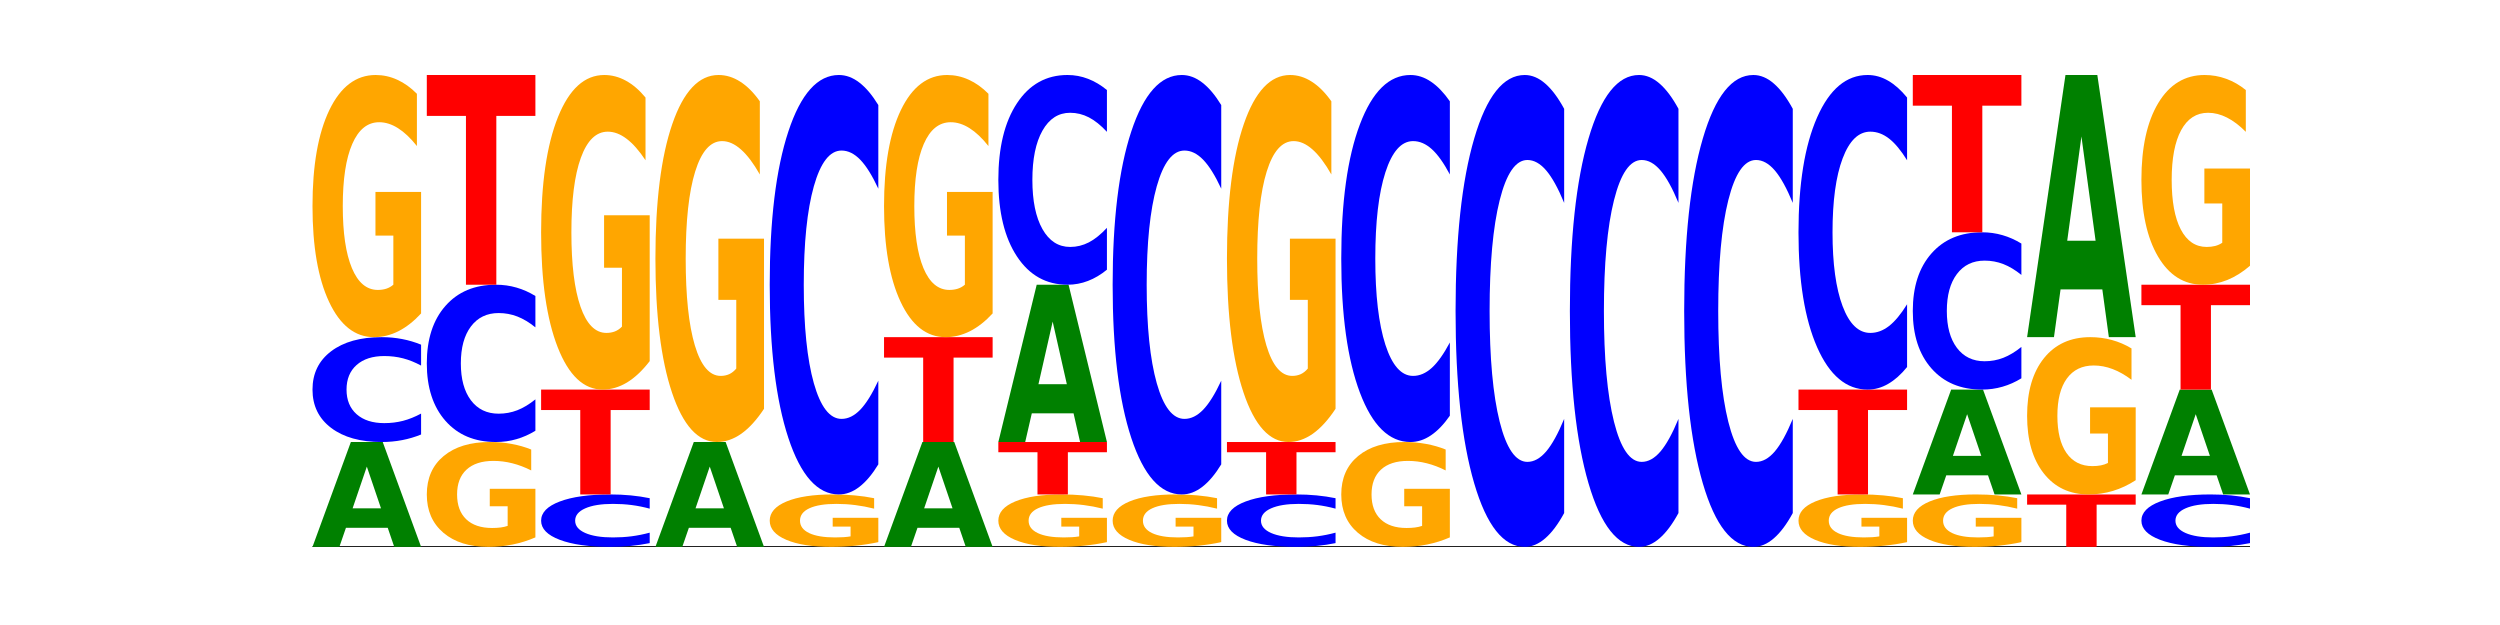 <?xml version="1.0" encoding="utf-8" standalone="no"?>
<!DOCTYPE svg PUBLIC "-//W3C//DTD SVG 1.1//EN"
  "http://www.w3.org/Graphics/SVG/1.1/DTD/svg11.dtd">
<!-- Created with matplotlib (https://matplotlib.org/) -->
<svg height="180pt" version="1.1" viewBox="0 0 720 180" width="720pt" xmlns="http://www.w3.org/2000/svg" xmlns:xlink="http://www.w3.org/1999/xlink">
 <defs>
  <style type="text/css">*{stroke-linecap:butt;stroke-linejoin:round;}</style>
 </defs>
 <g id="figure_1">
  <g id="patch_1">
   <path d="M 0 180 
L 720 180 
L 720 0 
L 0 0 
z
" style="fill:none;"/>
  </g>
  <g id="axes_1">
   <g id="line2d_1">
    <path clip-path="url(#pcf59c40b14)" d="M 90 157.5 
L 648 157.5 
" style="fill:none;stroke:#000000;stroke-linecap:square;stroke-width:0.5;"/>
   </g>
   <g id="patch_2">
    <path clip-path="url(#pcf59c40b14)" d="M 111.664 151.999 
L 99.636 151.999 
L 97.737 157.5 
L 90 157.5 
L 101.049 127.3 
L 110.225 127.3 
L 121.274 157.5 
L 113.544 157.5 
z
M 101.554 146.393 
L 109.726 146.393 
L 105.647 134.381 
z
" style="fill:#008000;"/>
   </g>
   <g id="patch_3">
    <path clip-path="url(#pcf59c40b14)" d="M 121.274 125.135 
Q 118.658 126.208 115.829 126.751 
Q 113.001 127.3 109.92 127.3 
Q 100.732 127.3 95.366 123.233 
Q 90 119.165 90 112.209 
Q 90 105.229 95.366 101.167 
Q 100.732 97.1 109.92 97.1 
Q 113.001 97.1 115.829 97.649 
Q 118.658 98.192 121.274 99.265 
L 121.274 105.285 
Q 118.635 103.862 116.074 103.201 
Q 113.513 102.54 110.684 102.54 
Q 105.61 102.54 102.702 105.116 
Q 99.802 107.687 99.802 112.209 
Q 99.802 116.713 102.702 119.29 
Q 105.61 121.86 110.684 121.86 
Q 113.513 121.86 116.074 121.199 
Q 118.635 120.531 121.274 119.109 
z
" style="fill:#0000ff;"/>
   </g>
   <g id="patch_4">
    <path clip-path="url(#pcf59c40b14)" d="M 121.274 90.269 
Q 118.12 93.684 114.728 95.4 
Q 111.336 97.1 107.719 97.1 
Q 99.546 97.1 94.773 86.931 
Q 90 76.763 90 59.373 
Q 90 41.781 94.857 31.691 
Q 99.722 21.6 108.181 21.6 
Q 111.441 21.6 114.427 22.972 
Q 117.419 24.329 120.069 27.012 
L 120.069 42.062 
Q 117.335 38.615 114.63 36.915 
Q 111.924 35.2 109.205 35.2 
Q 104.172 35.2 101.446 41.469 
Q 98.719 47.723 98.719 59.373 
Q 98.719 70.914 101.348 77.215 
Q 103.976 83.5 108.812 83.5 
Q 110.13 83.5 111.258 83.142 
Q 112.387 82.767 113.284 81.988 
L 113.284 67.858 
L 108.132 67.858 
L 108.132 55.272 
L 121.274 55.272 
z
" style="fill:#ffa600;"/>
   </g>
   <g id="patch_5">
    <path clip-path="url(#pcf59c40b14)" d="M 154.195 154.768 
Q 151.041 156.134 147.648 156.82 
Q 144.256 157.5 140.639 157.5 
Q 132.467 157.5 127.694 153.433 
Q 122.92 149.365 122.92 142.409 
Q 122.92 135.372 127.778 131.336 
Q 132.642 127.3 141.102 127.3 
Q 144.361 127.3 147.347 127.849 
Q 150.34 128.392 152.989 129.465 
L 152.989 135.485 
Q 150.256 134.106 147.55 133.426 
Q 144.845 132.74 142.125 132.74 
Q 137.093 132.74 134.366 135.248 
Q 131.64 137.749 131.64 142.409 
Q 131.64 147.026 134.268 149.546 
Q 136.896 152.06 141.733 152.06 
Q 143.05 152.06 144.179 151.917 
Q 145.307 151.767 146.204 151.455 
L 146.204 145.803 
L 141.053 145.803 
L 141.053 140.769 
L 154.195 140.769 
z
" style="fill:#ffa600;"/>
   </g>
   <g id="patch_6">
    <path clip-path="url(#pcf59c40b14)" d="M 154.195 124.053 
Q 151.579 125.662 148.75 126.477 
Q 145.921 127.3 142.84 127.3 
Q 133.652 127.3 128.286 121.199 
Q 122.92 115.098 122.92 104.664 
Q 122.92 94.193 128.286 88.101 
Q 133.652 82 142.84 82 
Q 145.921 82 148.75 82.823 
Q 151.579 83.638 154.195 85.247 
L 154.195 94.277 
Q 151.555 92.144 148.994 91.152 
Q 146.433 90.16 143.604 90.16 
Q 138.53 90.16 135.622 94.024 
Q 132.723 97.88 132.723 104.664 
Q 132.723 111.42 135.622 115.285 
Q 138.53 119.14 143.604 119.14 
Q 146.433 119.14 148.994 118.148 
Q 151.555 117.147 154.195 115.014 
z
" style="fill:#0000ff;"/>
   </g>
   <g id="patch_7">
    <path clip-path="url(#pcf59c40b14)" d="M 122.92 21.6 
L 154.195 21.6 
L 154.195 33.38 
L 142.943 33.38 
L 142.943 82 
L 134.194 82 
L 134.194 33.38 
L 122.92 33.38 
z
" style="fill:#ff0000;"/>
   </g>
   <g id="patch_8">
    <path clip-path="url(#pcf59c40b14)" d="M 187.115 156.418 
Q 184.499 156.954 181.67 157.226 
Q 178.841 157.5 175.76 157.5 
Q 166.573 157.5 161.207 155.466 
Q 155.841 153.433 155.841 149.955 
Q 155.841 146.464 161.207 144.434 
Q 166.573 142.4 175.76 142.4 
Q 178.841 142.4 181.67 142.674 
Q 184.499 142.946 187.115 143.482 
L 187.115 146.492 
Q 184.475 145.781 181.914 145.451 
Q 179.354 145.12 176.525 145.12 
Q 171.45 145.12 168.543 146.408 
Q 165.643 147.693 165.643 149.955 
Q 165.643 152.207 168.543 153.495 
Q 171.45 154.78 176.525 154.78 
Q 179.354 154.78 181.914 154.449 
Q 184.475 154.116 187.115 153.405 
z
" style="fill:#0000ff;"/>
   </g>
   <g id="patch_9">
    <path clip-path="url(#pcf59c40b14)" d="M 155.841 112.2 
L 187.115 112.2 
L 187.115 118.09 
L 175.864 118.09 
L 175.864 142.4 
L 167.114 142.4 
L 167.114 118.09 
L 155.841 118.09 
z
" style="fill:#ff0000;"/>
   </g>
   <g id="patch_10">
    <path clip-path="url(#pcf59c40b14)" d="M 187.115 104.003 
Q 183.961 108.101 180.569 110.16 
Q 177.176 112.2 173.56 112.2 
Q 165.387 112.2 160.614 99.998 
Q 155.841 87.795 155.841 66.928 
Q 155.841 45.817 160.698 33.709 
Q 165.562 21.6 174.022 21.6 
Q 177.281 21.6 180.267 23.247 
Q 183.26 24.875 185.909 28.094 
L 185.909 46.154 
Q 183.176 42.018 180.47 39.978 
Q 177.765 37.92 175.045 37.92 
Q 170.013 37.92 167.286 45.443 
Q 164.56 52.948 164.56 66.928 
Q 164.56 80.777 167.188 88.338 
Q 169.817 95.88 174.653 95.88 
Q 175.971 95.88 177.099 95.45 
Q 178.228 95.001 179.125 94.065 
L 179.125 77.109 
L 173.973 77.109 
L 173.973 62.006 
L 187.115 62.006 
z
" style="fill:#ffa600;"/>
   </g>
   <g id="patch_11">
    <path clip-path="url(#pcf59c40b14)" d="M 210.425 151.999 
L 198.397 151.999 
L 196.498 157.5 
L 188.761 157.5 
L 199.81 127.3 
L 208.986 127.3 
L 220.035 157.5 
L 212.305 157.5 
z
M 200.315 146.393 
L 208.487 146.393 
L 204.408 134.381 
z
" style="fill:#008000;"/>
   </g>
   <g id="patch_12">
    <path clip-path="url(#pcf59c40b14)" d="M 220.035 117.737 
Q 216.881 122.518 213.489 124.92 
Q 210.097 127.3 206.48 127.3 
Q 198.307 127.3 193.534 113.064 
Q 188.761 98.828 188.761 74.483 
Q 188.761 49.854 193.618 35.727 
Q 198.483 21.6 206.943 21.6 
Q 210.202 21.6 213.188 23.521 
Q 216.18 25.421 218.83 29.177 
L 218.83 50.247 
Q 216.096 45.421 213.391 43.041 
Q 210.685 40.64 207.966 40.64 
Q 202.933 40.64 200.207 49.417 
Q 197.48 58.173 197.48 74.483 
Q 197.48 90.64 200.109 99.461 
Q 202.737 108.26 207.573 108.26 
Q 208.891 108.26 210.019 107.758 
Q 211.148 107.234 212.045 106.143 
L 212.045 86.361 
L 206.893 86.361 
L 206.893 68.74 
L 220.035 68.74 
z
" style="fill:#ffa600;"/>
   </g>
   <g id="patch_13">
    <path clip-path="url(#pcf59c40b14)" d="M 252.956 156.134 
Q 249.802 156.817 246.409 157.16 
Q 243.017 157.5 239.4 157.5 
Q 231.228 157.5 226.455 155.466 
Q 221.681 153.433 221.681 149.955 
Q 221.681 146.436 226.539 144.418 
Q 231.403 142.4 239.863 142.4 
Q 243.122 142.4 246.108 142.674 
Q 249.101 142.946 251.75 143.482 
L 251.75 146.492 
Q 249.017 145.803 246.311 145.463 
Q 243.606 145.12 240.886 145.12 
Q 235.854 145.12 233.127 146.374 
Q 230.401 147.625 230.401 149.955 
Q 230.401 152.263 233.029 153.523 
Q 235.657 154.78 240.494 154.78 
Q 241.811 154.78 242.94 154.708 
Q 244.068 154.633 244.965 154.478 
L 244.965 151.652 
L 239.814 151.652 
L 239.814 149.134 
L 252.956 149.134 
z
" style="fill:#ffa600;"/>
   </g>
   <g id="patch_14">
    <path clip-path="url(#pcf59c40b14)" d="M 252.956 133.741 
Q 250.34 138.033 247.511 140.204 
Q 244.682 142.4 241.601 142.4 
Q 232.414 142.4 227.047 126.13 
Q 221.681 109.861 221.681 82.037 
Q 221.681 54.114 227.047 37.87 
Q 232.414 21.6 241.601 21.6 
Q 244.682 21.6 247.511 23.796 
Q 250.34 25.967 252.956 30.259 
L 252.956 54.339 
Q 250.316 48.65 247.755 46.005 
Q 245.194 43.359 242.366 43.359 
Q 237.291 43.359 234.383 53.665 
Q 231.484 63.946 231.484 82.037 
Q 231.484 100.054 234.383 110.36 
Q 237.291 120.641 242.366 120.641 
Q 245.194 120.641 247.755 117.995 
Q 250.316 115.325 252.956 109.636 
z
" style="fill:#0000ff;"/>
   </g>
   <g id="patch_15">
    <path clip-path="url(#pcf59c40b14)" d="M 276.266 151.999 
L 264.238 151.999 
L 262.339 157.5 
L 254.602 157.5 
L 265.651 127.3 
L 274.827 127.3 
L 285.876 157.5 
L 278.145 157.5 
z
M 266.156 146.393 
L 274.328 146.393 
L 270.249 134.381 
z
" style="fill:#008000;"/>
   </g>
   <g id="patch_16">
    <path clip-path="url(#pcf59c40b14)" d="M 254.602 97.1 
L 285.876 97.1 
L 285.876 102.99 
L 274.625 102.99 
L 274.625 127.3 
L 265.875 127.3 
L 265.875 102.99 
L 254.602 102.99 
z
" style="fill:#ff0000;"/>
   </g>
   <g id="patch_17">
    <path clip-path="url(#pcf59c40b14)" d="M 285.876 90.269 
Q 282.722 93.684 279.33 95.4 
Q 275.937 97.1 272.321 97.1 
Q 264.148 97.1 259.375 86.931 
Q 254.602 76.763 254.602 59.373 
Q 254.602 41.781 259.459 31.691 
Q 264.323 21.6 272.783 21.6 
Q 276.042 21.6 279.028 22.972 
Q 282.021 24.329 284.671 27.012 
L 284.671 42.062 
Q 281.937 38.615 279.232 36.915 
Q 276.526 35.2 273.807 35.2 
Q 268.774 35.2 266.048 41.469 
Q 263.321 47.723 263.321 59.373 
Q 263.321 70.914 265.949 77.215 
Q 268.578 83.5 273.414 83.5 
Q 274.732 83.5 275.86 83.142 
Q 276.989 82.767 277.886 81.988 
L 277.886 67.858 
L 272.734 67.858 
L 272.734 55.272 
L 285.876 55.272 
z
" style="fill:#ffa600;"/>
   </g>
   <g id="patch_18">
    <path clip-path="url(#pcf59c40b14)" d="M 318.796 156.134 
Q 315.642 156.817 312.25 157.16 
Q 308.858 157.5 305.241 157.5 
Q 297.068 157.5 292.295 155.466 
Q 287.522 153.433 287.522 149.955 
Q 287.522 146.436 292.379 144.418 
Q 297.244 142.4 305.704 142.4 
Q 308.963 142.4 311.949 142.674 
Q 314.941 142.946 317.591 143.482 
L 317.591 146.492 
Q 314.857 145.803 312.152 145.463 
Q 309.446 145.12 306.727 145.12 
Q 301.694 145.12 298.968 146.374 
Q 296.241 147.625 296.241 149.955 
Q 296.241 152.263 298.87 153.523 
Q 301.498 154.78 306.334 154.78 
Q 307.652 154.78 308.781 154.708 
Q 309.909 154.633 310.806 154.478 
L 310.806 151.652 
L 305.655 151.652 
L 305.655 149.134 
L 318.796 149.134 
z
" style="fill:#ffa600;"/>
   </g>
   <g id="patch_19">
    <path clip-path="url(#pcf59c40b14)" d="M 287.522 127.3 
L 318.796 127.3 
L 318.796 130.245 
L 307.545 130.245 
L 307.545 142.4 
L 298.795 142.4 
L 298.795 130.245 
L 287.522 130.245 
z
" style="fill:#ff0000;"/>
   </g>
   <g id="patch_20">
    <path clip-path="url(#pcf59c40b14)" d="M 309.186 119.048 
L 297.158 119.048 
L 295.259 127.3 
L 287.522 127.3 
L 298.571 82 
L 307.747 82 
L 318.796 127.3 
L 311.066 127.3 
z
M 299.077 110.64 
L 307.248 110.64 
L 303.169 92.621 
z
" style="fill:#008000;"/>
   </g>
   <g id="patch_21">
    <path clip-path="url(#pcf59c40b14)" d="M 318.796 77.671 
Q 316.18 79.817 313.352 80.902 
Q 310.523 82 307.442 82 
Q 298.254 82 292.888 73.865 
Q 287.522 65.73 287.522 51.819 
Q 287.522 37.857 292.888 29.735 
Q 298.254 21.6 307.442 21.6 
Q 310.523 21.6 313.352 22.698 
Q 316.18 23.783 318.796 25.929 
L 318.796 37.97 
Q 316.157 35.125 313.596 33.802 
Q 311.035 32.48 308.206 32.48 
Q 303.132 32.48 300.224 37.633 
Q 297.324 42.773 297.324 51.819 
Q 297.324 60.827 300.224 65.98 
Q 303.132 71.12 308.206 71.12 
Q 311.035 71.12 313.596 69.798 
Q 316.157 68.463 318.796 65.618 
z
" style="fill:#0000ff;"/>
   </g>
   <g id="patch_22">
    <path clip-path="url(#pcf59c40b14)" d="M 351.717 156.134 
Q 348.563 156.817 345.17 157.16 
Q 341.778 157.5 338.161 157.5 
Q 329.989 157.5 325.216 155.466 
Q 320.442 153.433 320.442 149.955 
Q 320.442 146.436 325.3 144.418 
Q 330.164 142.4 338.624 142.4 
Q 341.883 142.4 344.869 142.674 
Q 347.862 142.946 350.511 143.482 
L 350.511 146.492 
Q 347.778 145.803 345.072 145.463 
Q 342.367 145.12 339.647 145.12 
Q 334.615 145.12 331.888 146.374 
Q 329.162 147.625 329.162 149.955 
Q 329.162 152.263 331.79 153.523 
Q 334.419 154.78 339.255 154.78 
Q 340.572 154.78 341.701 154.708 
Q 342.829 154.633 343.727 154.478 
L 343.727 151.652 
L 338.575 151.652 
L 338.575 149.134 
L 351.717 149.134 
z
" style="fill:#ffa600;"/>
   </g>
   <g id="patch_23">
    <path clip-path="url(#pcf59c40b14)" d="M 351.717 133.741 
Q 349.101 138.033 346.272 140.204 
Q 343.443 142.4 340.362 142.4 
Q 331.175 142.4 325.809 126.13 
Q 320.442 109.861 320.442 82.037 
Q 320.442 54.114 325.809 37.87 
Q 331.175 21.6 340.362 21.6 
Q 343.443 21.6 346.272 23.796 
Q 349.101 25.967 351.717 30.259 
L 351.717 54.339 
Q 349.077 48.65 346.516 46.005 
Q 343.955 43.359 341.127 43.359 
Q 336.052 43.359 333.144 53.665 
Q 330.245 63.946 330.245 82.037 
Q 330.245 100.054 333.144 110.36 
Q 336.052 120.641 341.127 120.641 
Q 343.955 120.641 346.516 117.995 
Q 349.077 115.325 351.717 109.636 
z
" style="fill:#0000ff;"/>
   </g>
   <g id="patch_24">
    <path clip-path="url(#pcf59c40b14)" d="M 384.637 156.418 
Q 382.021 156.954 379.192 157.226 
Q 376.364 157.5 373.283 157.5 
Q 364.095 157.5 358.729 155.466 
Q 353.363 153.433 353.363 149.955 
Q 353.363 146.464 358.729 144.434 
Q 364.095 142.4 373.283 142.4 
Q 376.364 142.4 379.192 142.674 
Q 382.021 142.946 384.637 143.482 
L 384.637 146.492 
Q 381.997 145.781 379.437 145.451 
Q 376.876 145.12 374.047 145.12 
Q 368.972 145.12 366.065 146.408 
Q 363.165 147.693 363.165 149.955 
Q 363.165 152.207 366.065 153.495 
Q 368.972 154.78 374.047 154.78 
Q 376.876 154.78 379.437 154.449 
Q 381.997 154.116 384.637 153.405 
z
" style="fill:#0000ff;"/>
   </g>
   <g id="patch_25">
    <path clip-path="url(#pcf59c40b14)" d="M 353.363 127.3 
L 384.637 127.3 
L 384.637 130.245 
L 373.386 130.245 
L 373.386 142.4 
L 364.636 142.4 
L 364.636 130.245 
L 353.363 130.245 
z
" style="fill:#ff0000;"/>
   </g>
   <g id="patch_26">
    <path clip-path="url(#pcf59c40b14)" d="M 384.637 117.737 
Q 381.483 122.518 378.091 124.92 
Q 374.698 127.3 371.082 127.3 
Q 362.909 127.3 358.136 113.064 
Q 353.363 98.828 353.363 74.483 
Q 353.363 49.854 358.22 35.727 
Q 363.084 21.6 371.544 21.6 
Q 374.803 21.6 377.789 23.521 
Q 380.782 25.421 383.432 29.177 
L 383.432 50.247 
Q 380.698 45.421 377.993 43.041 
Q 375.287 40.64 372.568 40.64 
Q 367.535 40.64 364.809 49.417 
Q 362.082 58.173 362.082 74.483 
Q 362.082 90.64 364.71 99.461 
Q 367.339 108.26 372.175 108.26 
Q 373.493 108.26 374.621 107.758 
Q 375.75 107.234 376.647 106.143 
L 376.647 86.361 
L 371.495 86.361 
L 371.495 68.74 
L 384.637 68.74 
z
" style="fill:#ffa600;"/>
   </g>
   <g id="patch_27">
    <path clip-path="url(#pcf59c40b14)" d="M 417.558 154.768 
Q 414.403 156.134 411.011 156.82 
Q 407.619 157.5 404.002 157.5 
Q 395.829 157.5 391.056 153.433 
Q 386.283 149.365 386.283 142.409 
Q 386.283 135.372 391.14 131.336 
Q 396.005 127.3 404.465 127.3 
Q 407.724 127.3 410.71 127.849 
Q 413.703 128.392 416.352 129.465 
L 416.352 135.485 
Q 413.618 134.106 410.913 133.426 
Q 408.207 132.74 405.488 132.74 
Q 400.455 132.74 397.729 135.248 
Q 395.002 137.749 395.002 142.409 
Q 395.002 147.026 397.631 149.546 
Q 400.259 152.06 405.095 152.06 
Q 406.413 152.06 407.542 151.917 
Q 408.67 151.767 409.567 151.455 
L 409.567 145.803 
L 404.416 145.803 
L 404.416 140.769 
L 417.558 140.769 
z
" style="fill:#ffa600;"/>
   </g>
   <g id="patch_28">
    <path clip-path="url(#pcf59c40b14)" d="M 417.558 119.723 
Q 414.941 123.479 412.113 125.379 
Q 409.284 127.3 406.203 127.3 
Q 397.015 127.3 391.649 113.064 
Q 386.283 98.828 386.283 74.483 
Q 386.283 50.05 391.649 35.836 
Q 397.015 21.6 406.203 21.6 
Q 409.284 21.6 412.113 23.521 
Q 414.941 25.421 417.558 29.177 
L 417.558 50.247 
Q 414.918 45.268 412.357 42.954 
Q 409.796 40.64 406.967 40.64 
Q 401.893 40.64 398.985 49.657 
Q 396.085 58.653 396.085 74.483 
Q 396.085 90.247 398.985 99.265 
Q 401.893 108.26 406.967 108.26 
Q 409.796 108.26 412.357 105.946 
Q 414.918 103.61 417.558 98.632 
z
" style="fill:#0000ff;"/>
   </g>
   <g id="patch_29">
    <path clip-path="url(#pcf59c40b14)" d="M 450.478 147.759 
Q 447.862 152.587 445.033 155.03 
Q 442.204 157.5 439.123 157.5 
Q 429.936 157.5 424.57 139.197 
Q 419.204 120.893 419.204 89.592 
Q 419.204 58.179 424.57 39.903 
Q 429.936 21.6 439.123 21.6 
Q 442.204 21.6 445.033 24.07 
Q 447.862 26.513 450.478 31.341 
L 450.478 58.431 
Q 447.838 52.031 445.277 49.055 
Q 442.716 46.079 439.888 46.079 
Q 434.813 46.079 431.906 57.673 
Q 429.006 69.239 429.006 89.592 
Q 429.006 109.861 431.906 121.455 
Q 434.813 133.021 439.888 133.021 
Q 442.716 133.021 445.277 130.045 
Q 447.838 127.041 450.478 120.641 
z
" style="fill:#0000ff;"/>
   </g>
   <g id="patch_30">
    <path clip-path="url(#pcf59c40b14)" d="M 483.398 147.759 
Q 480.782 152.587 477.953 155.03 
Q 475.125 157.5 472.044 157.5 
Q 462.856 157.5 457.49 139.197 
Q 452.124 120.893 452.124 89.592 
Q 452.124 58.179 457.49 39.903 
Q 462.856 21.6 472.044 21.6 
Q 475.125 21.6 477.953 24.07 
Q 480.782 26.513 483.398 31.341 
L 483.398 58.431 
Q 480.759 52.031 478.198 49.055 
Q 475.637 46.079 472.808 46.079 
Q 467.733 46.079 464.826 57.673 
Q 461.926 69.239 461.926 89.592 
Q 461.926 109.861 464.826 121.455 
Q 467.733 133.021 472.808 133.021 
Q 475.637 133.021 478.198 130.045 
Q 480.759 127.041 483.398 120.641 
z
" style="fill:#0000ff;"/>
   </g>
   <g id="patch_31">
    <path clip-path="url(#pcf59c40b14)" d="M 516.319 147.759 
Q 513.703 152.587 510.874 155.03 
Q 508.045 157.5 504.964 157.5 
Q 495.776 157.5 490.41 139.197 
Q 485.044 120.893 485.044 89.592 
Q 485.044 58.179 490.41 39.903 
Q 495.776 21.6 504.964 21.6 
Q 508.045 21.6 510.874 24.07 
Q 513.703 26.513 516.319 31.341 
L 516.319 58.431 
Q 513.679 52.031 511.118 49.055 
Q 508.557 46.079 505.728 46.079 
Q 500.654 46.079 497.746 57.673 
Q 494.847 69.239 494.847 89.592 
Q 494.847 109.861 497.746 121.455 
Q 500.654 133.021 505.728 133.021 
Q 508.557 133.021 511.118 130.045 
Q 513.679 127.041 516.319 120.641 
z
" style="fill:#0000ff;"/>
   </g>
   <g id="patch_32">
    <path clip-path="url(#pcf59c40b14)" d="M 549.239 156.134 
Q 546.085 156.817 542.692 157.16 
Q 539.3 157.5 535.683 157.5 
Q 527.511 157.5 522.738 155.466 
Q 517.965 153.433 517.965 149.955 
Q 517.965 146.436 522.822 144.418 
Q 527.686 142.4 536.146 142.4 
Q 539.405 142.4 542.391 142.674 
Q 545.384 142.946 548.033 143.482 
L 548.033 146.492 
Q 545.3 145.803 542.594 145.463 
Q 539.889 145.12 537.169 145.12 
Q 532.137 145.12 529.41 146.374 
Q 526.684 147.625 526.684 149.955 
Q 526.684 152.263 529.312 153.523 
Q 531.941 154.78 536.777 154.78 
Q 538.095 154.78 539.223 154.708 
Q 540.351 154.633 541.249 154.478 
L 541.249 151.652 
L 536.097 151.652 
L 536.097 149.134 
L 549.239 149.134 
z
" style="fill:#ffa600;"/>
   </g>
   <g id="patch_33">
    <path clip-path="url(#pcf59c40b14)" d="M 517.965 112.2 
L 549.239 112.2 
L 549.239 118.09 
L 537.987 118.09 
L 537.987 142.4 
L 529.238 142.4 
L 529.238 118.09 
L 517.965 118.09 
z
" style="fill:#ff0000;"/>
   </g>
   <g id="patch_34">
    <path clip-path="url(#pcf59c40b14)" d="M 549.239 105.706 
Q 546.623 108.925 543.794 110.553 
Q 540.965 112.2 537.884 112.2 
Q 528.697 112.2 523.331 99.998 
Q 517.965 87.795 517.965 66.928 
Q 517.965 45.986 523.331 33.802 
Q 528.697 21.6 537.884 21.6 
Q 540.965 21.6 543.794 23.247 
Q 546.623 24.875 549.239 28.094 
L 549.239 46.154 
Q 546.599 41.887 544.038 39.903 
Q 541.477 37.92 538.649 37.92 
Q 533.574 37.92 530.667 45.649 
Q 527.767 53.36 527.767 66.928 
Q 527.767 80.44 530.667 88.17 
Q 533.574 95.88 538.649 95.88 
Q 541.477 95.88 544.038 93.897 
Q 546.599 91.894 549.239 87.627 
z
" style="fill:#0000ff;"/>
   </g>
   <g id="patch_35">
    <path clip-path="url(#pcf59c40b14)" d="M 582.159 156.134 
Q 579.005 156.817 575.613 157.16 
Q 572.22 157.5 568.604 157.5 
Q 560.431 157.5 555.658 155.466 
Q 550.885 153.433 550.885 149.955 
Q 550.885 146.436 555.742 144.418 
Q 560.606 142.4 569.066 142.4 
Q 572.326 142.4 575.311 142.674 
Q 578.304 142.946 580.954 143.482 
L 580.954 146.492 
Q 578.22 145.803 575.515 145.463 
Q 572.809 145.12 570.09 145.12 
Q 565.057 145.12 562.331 146.374 
Q 559.604 147.625 559.604 149.955 
Q 559.604 152.263 562.233 153.523 
Q 564.861 154.78 569.697 154.78 
Q 571.015 154.78 572.143 154.708 
Q 573.272 154.633 574.169 154.478 
L 574.169 151.652 
L 569.017 151.652 
L 569.017 149.134 
L 582.159 149.134 
z
" style="fill:#ffa600;"/>
   </g>
   <g id="patch_36">
    <path clip-path="url(#pcf59c40b14)" d="M 572.549 136.899 
L 560.521 136.899 
L 558.622 142.4 
L 550.885 142.4 
L 561.934 112.2 
L 571.11 112.2 
L 582.159 142.4 
L 574.429 142.4 
z
M 562.439 131.293 
L 570.611 131.293 
L 566.532 119.281 
z
" style="fill:#008000;"/>
   </g>
   <g id="patch_37">
    <path clip-path="url(#pcf59c40b14)" d="M 582.159 108.953 
Q 579.543 110.562 576.714 111.377 
Q 573.886 112.2 570.805 112.2 
Q 561.617 112.2 556.251 106.099 
Q 550.885 99.998 550.885 89.564 
Q 550.885 79.093 556.251 73.001 
Q 561.617 66.9 570.805 66.9 
Q 573.886 66.9 576.714 67.723 
Q 579.543 68.538 582.159 70.147 
L 582.159 79.177 
Q 579.52 77.044 576.959 76.052 
Q 574.398 75.06 571.569 75.06 
Q 566.495 75.06 563.587 78.924 
Q 560.687 82.78 560.687 89.564 
Q 560.687 96.32 563.587 100.185 
Q 566.495 104.04 571.569 104.04 
Q 574.398 104.04 576.959 103.048 
Q 579.52 102.047 582.159 99.914 
z
" style="fill:#0000ff;"/>
   </g>
   <g id="patch_38">
    <path clip-path="url(#pcf59c40b14)" d="M 550.885 21.6 
L 582.159 21.6 
L 582.159 30.435 
L 570.908 30.435 
L 570.908 66.9 
L 562.158 66.9 
L 562.158 30.435 
L 550.885 30.435 
z
" style="fill:#ff0000;"/>
   </g>
   <g id="patch_39">
    <path clip-path="url(#pcf59c40b14)" d="M 583.805 142.4 
L 615.08 142.4 
L 615.08 145.345 
L 603.828 145.345 
L 603.828 157.5 
L 595.079 157.5 
L 595.079 145.345 
L 583.805 145.345 
z
" style="fill:#ff0000;"/>
   </g>
   <g id="patch_40">
    <path clip-path="url(#pcf59c40b14)" d="M 615.08 138.301 
Q 611.926 140.351 608.533 141.38 
Q 605.141 142.4 601.524 142.4 
Q 593.352 142.4 588.578 136.299 
Q 583.805 130.198 583.805 119.764 
Q 583.805 109.209 588.663 103.154 
Q 593.527 97.1 601.987 97.1 
Q 605.246 97.1 608.232 97.923 
Q 611.225 98.738 613.874 100.347 
L 613.874 109.377 
Q 611.141 107.309 608.435 106.289 
Q 605.73 105.26 603.01 105.26 
Q 597.978 105.26 595.251 109.022 
Q 592.525 112.774 592.525 119.764 
Q 592.525 126.689 595.153 130.469 
Q 597.781 134.24 602.618 134.24 
Q 603.935 134.24 605.064 134.025 
Q 606.192 133.8 607.089 133.333 
L 607.089 124.855 
L 601.938 124.855 
L 601.938 117.303 
L 615.08 117.303 
z
" style="fill:#ffa600;"/>
   </g>
   <g id="patch_41">
    <path clip-path="url(#pcf59c40b14)" d="M 605.469 83.346 
L 593.441 83.346 
L 591.542 97.1 
L 583.805 97.1 
L 594.855 21.6 
L 604.03 21.6 
L 615.08 97.1 
L 607.349 97.1 
z
M 595.36 69.334 
L 603.532 69.334 
L 599.452 39.302 
z
" style="fill:#008000;"/>
   </g>
   <g id="patch_42">
    <path clip-path="url(#pcf59c40b14)" d="M 648 156.418 
Q 645.384 156.954 642.555 157.226 
Q 639.726 157.5 636.645 157.5 
Q 627.458 157.5 622.092 155.466 
Q 616.726 153.433 616.726 149.955 
Q 616.726 146.464 622.092 144.434 
Q 627.458 142.4 636.645 142.4 
Q 639.726 142.4 642.555 142.674 
Q 645.384 142.946 648 143.482 
L 648 146.492 
Q 645.36 145.781 642.799 145.451 
Q 640.239 145.12 637.41 145.12 
Q 632.335 145.12 629.428 146.408 
Q 626.528 147.693 626.528 149.955 
Q 626.528 152.207 629.428 153.495 
Q 632.335 154.78 637.41 154.78 
Q 640.239 154.78 642.799 154.449 
Q 645.36 154.116 648 153.405 
z
" style="fill:#0000ff;"/>
   </g>
   <g id="patch_43">
    <path clip-path="url(#pcf59c40b14)" d="M 638.389 136.899 
L 626.362 136.899 
L 624.463 142.4 
L 616.726 142.4 
L 627.775 112.2 
L 636.951 112.2 
L 648 142.4 
L 640.269 142.4 
z
M 628.28 131.293 
L 636.452 131.293 
L 632.372 119.281 
z
" style="fill:#008000;"/>
   </g>
   <g id="patch_44">
    <path clip-path="url(#pcf59c40b14)" d="M 616.726 82 
L 648 82 
L 648 87.89 
L 636.749 87.89 
L 636.749 112.2 
L 627.999 112.2 
L 627.999 87.89 
L 616.726 87.89 
z
" style="fill:#ff0000;"/>
   </g>
   <g id="patch_45">
    <path clip-path="url(#pcf59c40b14)" d="M 648 76.535 
Q 644.846 79.268 641.454 80.64 
Q 638.061 82 634.445 82 
Q 626.272 82 621.499 73.865 
Q 616.726 65.73 616.726 51.819 
Q 616.726 37.745 621.583 29.672 
Q 626.447 21.6 634.907 21.6 
Q 638.166 21.6 641.152 22.698 
Q 644.145 23.783 646.794 25.929 
L 646.794 37.97 
Q 644.061 35.212 641.355 33.852 
Q 638.65 32.48 635.93 32.48 
Q 630.898 32.48 628.171 37.495 
Q 625.445 42.499 625.445 51.819 
Q 625.445 61.052 628.073 66.092 
Q 630.702 71.12 635.538 71.12 
Q 636.856 71.12 637.984 70.833 
Q 639.113 70.534 640.01 69.91 
L 640.01 58.606 
L 634.858 58.606 
L 634.858 48.537 
L 648 48.537 
z
" style="fill:#ffa600;"/>
   </g>
  </g>
 </g>
 <defs>
  <clipPath id="pcf59c40b14">
   <rect height="135.9" width="558" x="90" y="21.6"/>
  </clipPath>
 </defs>
</svg>
